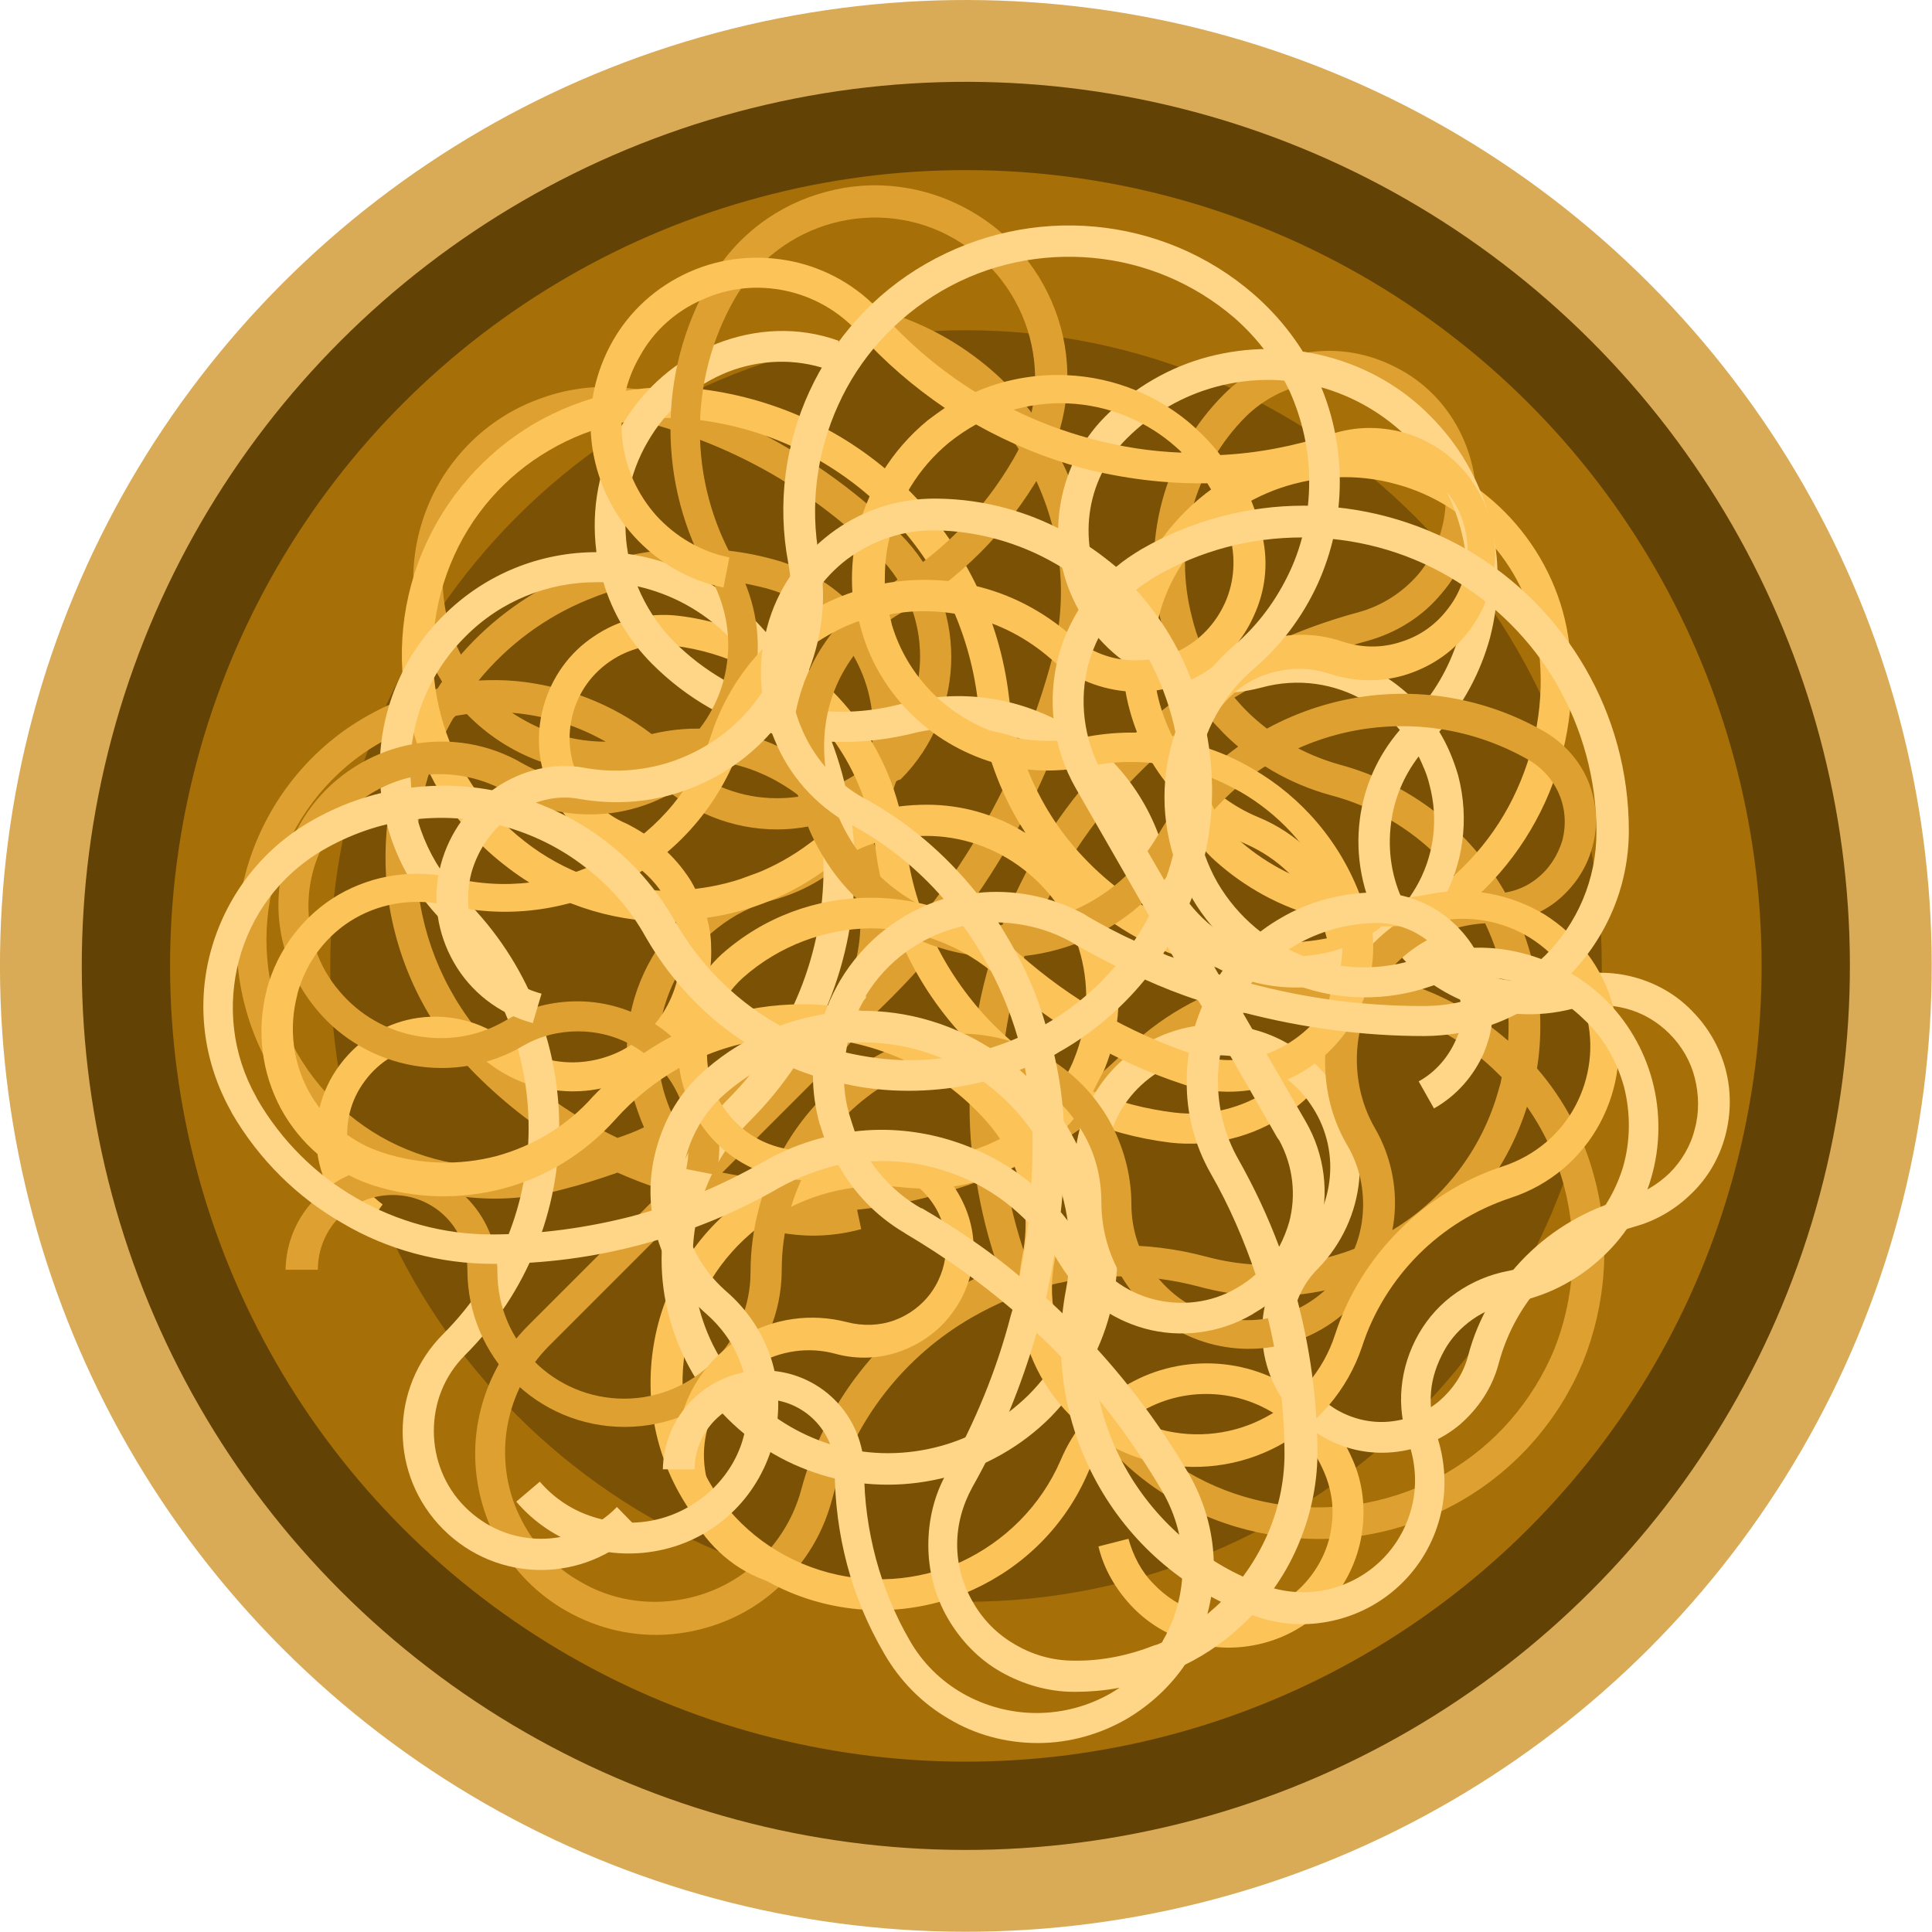 <?xml version="1.0" encoding="utf-8"?>
<!-- Generator: Adobe Illustrator 25.0.0, SVG Export Plug-In . SVG Version: 6.00 Build 0)  -->
<svg version="1.1" id="publicdomainvectors.org" xmlns="http://www.w3.org/2000/svg" xmlns:xlink="http://www.w3.org/1999/xlink"
	 x="0px" y="0px" viewBox="0 0 328.2 328.2" style="enable-background:new 0 0 328.2 328.2;" xml:space="preserve">
<style type="text/css">
	.st0{fill-rule:evenodd;clip-rule:evenodd;fill:#D9AB57;}
	.st1{fill-rule:evenodd;clip-rule:evenodd;fill:#634206;}
	.st2{fill-rule:evenodd;clip-rule:evenodd;fill:#A66F08;}
	.st3{fill-rule:evenodd;clip-rule:evenodd;fill:#7A5105;}
	.st4{fill-rule:evenodd;clip-rule:evenodd;fill:#DEA131;}
	.st5{fill-rule:evenodd;clip-rule:evenodd;fill:#FCC358;}
	.st6{fill-rule:evenodd;clip-rule:evenodd;fill:#FFD587;}
</style>
<ellipse transform="matrix(0.707 -0.707 0.707 0.707 -67.964 164.08)" class="st0" cx="164.1" cy="164.1" rx="164.1" ry="164.1"/>
<ellipse transform="matrix(0.707 -0.707 0.707 0.707 -67.964 164.08)" class="st1" cx="164.1" cy="164.1" rx="150.2" ry="150.2"/>
<ellipse transform="matrix(0.707 -0.707 0.707 0.707 -67.964 164.08)" class="st2" cx="164.1" cy="164.1" rx="135.2" ry="135.2"/>
<path class="st3" d="M164.1,272.1c59.5,0,108-48.5,108-108c0-59.5-48.5-108-108-108c-59.5,0-108,48.5-108,108
	C56.1,223.6,104.6,272.1,164.1,272.1z"/>
<path class="st4" d="M146.3,208.8c-8.4,2.3-16.9,0.9-23.9-3.2c-0.9-0.5-1.7-1-2.5-1.6c-0.5-0.1-1-0.2-1.6-0.4l-25,25
	c-3.8,3.8-6.2,8.6-7.1,13.6c-0.9,5-0.3,10.4,2,15.2c2.3,4.9,5.9,8.8,10.4,11.3c4.4,2.6,9.6,3.8,15,3.3c5.4-0.5,10.3-2.6,14.2-5.9
	c3.9-3.3,6.9-7.8,8.3-13c4-15,13.8-27,26.3-34.2c2.3-1.3,4.7-2.5,7.2-3.5c-1.7-4.8-2.9-9.7-3.7-14.6c-6.6,2.4-13.4,4-20.3,4.7
	L146.3,208.8L146.3,208.8z M112.2,196.4l-0.2-0.3l-0.3,0.1L112.2,196.4L112.2,196.4z M109.4,191.5c-0.7-1.6-1.3-3.3-1.8-5
	c-2.3-8.4-0.9-16.9,3.2-23.9l0,0c4-7,10.7-12.4,19.2-14.7c4.4-1.2,8.3-3.5,11.3-6.7c-0.4-0.5-0.7-1-1.1-1.5
	c-2.7,0.8-5.5,1.2-8.2,1.2c-7.5,0-15.1-2.9-20.8-8.6c-0.6-0.6-1.2-1.2-1.8-1.7c-6.1,1.2-12.2,0.7-17.8-1.3c-4.6-1.7-8.8-4.4-12.3-8
	c-0.6,0.1-1.3,0.2-1.9,0.3L77,122v0c-5.3,9.2-7.2,19.7-5.9,29.7c1.3,10,5.9,19.6,13.4,27.1c6.1,6.1,13,11,20.4,14.5
	C106.4,192.8,108,192.2,109.4,191.5L109.4,191.5z M112.7,185.2c-1.9-7-0.7-14.1,2.6-20v0c3.4-5.8,9-10.4,16-12.3
	c4.8-1.3,9.1-3.7,12.6-7c2,4.7,2.7,9.7,2,14.6c-0.5,3.5-1.6,7-3.4,10.1c-8.4,7.5-18,13.8-28.3,18.7
	C113.6,188,113.1,186.6,112.7,185.2L112.7,185.2z M116.9,193.9c2.7-1.3,5.3-2.7,7.9-4.1l-6.2,6.2C118,195.3,117.4,194.6,116.9,193.9
	L116.9,193.9z M147.6,129.9c-1.8,1.5-3.8,2.7-5.8,3.6c-3.1-3.1-6.7-5.5-10.7-7.2c-6.3-2.6-13.4-3.3-20.4-1.6c-6.8-5.2-14.8-8.2-23-9
	c-2.1-0.2-4.2-0.2-6.4-0.1l0,0c5-6.1,11.4-10.8,18.5-13.7c9.3-3.9,19.9-4.7,30.2-2c5.4,1.4,10,4.6,13.2,8.8
	c3.2,4.2,5.1,9.5,5.1,15.1C148.3,126,148,128,147.6,129.9L147.6,129.9z M152.2,132.8c-1,3.2-2.5,6.2-4.5,8.9
	c3.2,6.1,4.3,12.9,3.4,19.5c-0.1,0.4-0.1,0.8-0.2,1.2c13-14.1,22.7-31.3,27.8-50.4c3.2-11.8,1.2-23.8-4.4-33.7v0
	c-5.7-9.8-15.1-17.5-26.9-20.7l1.4-5.1c13.2,3.5,23.8,12.1,30.1,23.1l0,0c6.3,11,8.5,24.4,5,37.6c-5.8,21.6-17.1,40.9-32.4,56.2
	c-1.5,1.5-3.1,3.1-4.8,4.5c-1.3,2.2-3,4.3-4.9,6.2l-19.1,19.1c5,1,10,1.5,15,1.5c9.3,0,18.6-1.7,27.4-5.1c-0.3-2.7-0.4-5.5-0.4-8.2
	c0-21.6,8.2-43.2,24.7-59.6c3.9-3.9,8.2-7.5,12.8-10.6c-2.1-3.4-3.7-7-4.8-11c-1.9-7-1.8-14.2,0-21c1.8-6.8,5.4-13.1,10.5-18.2
	c3.7-3.7,8.4-6.1,13.4-7c5-0.9,10.2-0.3,15,2c4.8,2.2,8.6,5.8,11.1,10.2c2.5,4.4,3.7,9.5,3.3,14.7c-0.5,5.3-2.5,10.1-5.8,13.9
	c-3.2,3.9-7.6,6.7-12.7,8.1c-7.4,2-14.5,4.9-21,8.7l0,0c-0.5,0.3-1,0.6-1.5,0.9c0.6,0.7,1.3,1.5,2,2.2c4.3,4.3,9.8,7.5,15.9,9.2
	c12.2,3.3,22,11.2,27.9,21.4l0,0c5.1,8.9,7.3,19.5,5.6,30.2c4.6,5.3,8,11.7,9.8,18.7c2.8,10.6,1.9,21.5-2,31.2
	c-4,9.6-11.1,18-20.6,23.5c-9.5,5.5-20.3,7.5-30.7,6.1c-10.4-1.4-20.3-6-28-13.8c-7.9-7.9-13.9-17-18-26.6c-2.2,0.9-4.4,2-6.5,3.2
	c-11.3,6.5-20.2,17.4-23.8,31.1c-1.7,6.3-5.2,11.6-10,15.6c-4.7,4-10.7,6.5-17.1,7.1c-6.4,0.6-12.7-0.9-18.1-4
	c-5.4-3.1-9.8-7.8-12.5-13.6c-2.7-5.9-3.5-12.3-2.4-18.4c1.1-6.1,4-11.9,8.5-16.4l23-23c-2.7-0.9-5.3-1.9-7.8-3
	c-3.1,1.1-6.3,2.1-9.5,2.9c-10.3,2.8-20.8,1.6-29.9-2.6c-9.1-4.2-16.7-11.6-21.2-21.2c-4.5-9.6-5.2-20.2-2.6-29.9
	c2.6-9.7,8.5-18.5,17.2-24.6c4.8-3.3,10-5.6,15.4-6.8c0.3-0.4,0.5-0.8,0.8-1.2c-3.3-5.3-4.9-11.3-4.9-17.3c0-6.6,2-13.2,5.9-18.8
	c4-5.7,9.5-9.8,15.7-12c6.2-2.3,13.1-2.6,19.7-0.9c7.8,2.1,15.4,5.2,22.3,9.3c7,4,13.4,9,19.2,14.7c5.7,5.7,8.6,13.3,8.6,20.8
	c0,7.5-2.9,15.1-8.6,20.8C152.6,132.5,152.4,132.6,152.2,132.8L152.2,132.8z M147.3,105.7c-3.9-5.1-9.5-9-16-10.7
	c-11.4-3.1-23.2-2.1-33.5,2.2c-7.4,3.1-14.1,7.8-19.5,14c-2.1-4-3.1-8.4-3.1-12.8c0-5.5,1.7-11.1,5-15.8c3.3-4.7,8-8.2,13.2-10.1
	c5.2-1.9,11-2.2,16.6-0.7c7.4,2,14.5,4.9,21.1,8.7c6.6,3.8,12.7,8.5,18.1,13.9c4.7,4.7,7.1,10.9,7.1,17.1c0,3.8-0.9,7.5-2.6,11
	C153.2,116.3,151,110.5,147.3,105.7L147.3,105.7z M65.9,152.3c1.5,11.1,6.5,21.8,14.9,30.2c5.3,5.3,11.1,9.7,17.3,13.2
	c-1.4,0.4-2.8,0.8-4.2,1.2c-9,2.4-18.3,1.4-26.3-2.3c-8-3.7-14.7-10.2-18.7-18.7c-4-8.5-4.6-17.8-2.3-26.3
	c2.3-8.5,7.5-16.3,15.1-21.6c2.7-1.9,5.7-3.4,8.7-4.6C66.1,132.6,64.7,142.6,65.9,152.3L65.9,152.3z M170.1,193.5
	c7.5-3.6,14.5-8.5,20.8-14.7c6-6,13.4-10.2,21.4-12.3c8-2.1,16.5-2.2,24.7,0c7.2,1.9,13.7,5.5,19.2,10.3c0.5-8.1-1.5-16-5.4-22.8v0
	c-5.2-9-13.8-16-24.7-18.9c-7-1.9-13.3-5.6-18.2-10.5c-0.9-1-1.9-1.9-2.7-3c-4.3,3-8.4,6.3-12.1,10.1
	c-15.4,15.4-23.2,35.7-23.2,55.9C169.9,189.5,170,191.5,170.1,193.5L170.1,193.5z M194.6,182.5c-7.1,7.1-15.2,12.6-23.9,16.5
	c0.7,5.1,2,10.1,3.7,14.9c9.6-2.9,20.2-3.2,30.6-0.4c10.8,2.9,21.8,1.1,30.8-4.1c9-5.2,16-13.8,18.9-24.7c0.2-0.6,0.3-1.1,0.4-1.7
	c-0.2-0.2-0.4-0.4-0.6-0.6c-5.2-5.2-11.7-9-19-11c-7.3-2-14.9-1.9-22,0C206.6,173.4,200,177.1,194.6,182.5L194.6,182.5z
	 M265.7,201.5c-1.3-4.9-3.5-9.5-6.3-13.5c-3.6,11.4-11.2,20.4-20.8,26c-10.2,5.9-22.6,7.9-34.8,4.6c-9.3-2.5-18.7-2.3-27.3,0.2
	c3.9,8.9,9.4,17.3,16.7,24.6c6.9,7,15.8,11.1,25,12.3c9.2,1.2,18.9-0.5,27.4-5.4c8.5-4.9,14.8-12.4,18.4-21
	C267.4,220.8,268.2,211,265.7,201.5L265.7,201.5z M206.5,114.4c0.7-0.4,1.3-0.8,2-1.2h0c7-4,14.5-7.1,22.3-9.2
	c4-1.1,7.5-3.4,10.1-6.4c2.6-3.1,4.2-6.9,4.6-11c0.4-4.2-0.6-8.2-2.6-11.7c-2-3.4-5-6.3-8.8-8.1c-3.8-1.8-7.9-2.3-11.8-1.6
	c-3.9,0.7-7.6,2.6-10.6,5.5c-4.5,4.5-7.6,10-9.2,15.9c-1.6,5.9-1.6,12.2,0,18.3C203.3,108.3,204.7,111.5,206.5,114.4L206.5,114.4z
	 M135.9,135.3c-1.3,0.2-2.6,0.3-3.9,0.3c-5.9,0-11.7-2.1-16.3-6.3c4.6-0.5,9.2,0.2,13.4,2C131.5,132.3,133.8,133.7,135.9,135.3
	L135.9,135.3z M93.3,124.3c-2.2-0.8-4.3-1.9-6.3-3.2l0.2,0c5.5,0.5,10.8,2.1,15.7,4.9C99.6,126,96.3,125.4,93.3,124.3z"/>
<path class="st5" d="M61.8,209.1c-4.5-3.4-7.2-8.2-7.9-13.3c-0.7-5.1,0.5-10.5,3.9-15c3.4-4.5,8.2-7.2,13.3-7.9
	c5.1-0.7,10.5,0.5,15,3.9c2.8,2.1,6.2,3.3,9.6,3.6c3.4,0.3,6.9-0.4,10-2c3.2-1.7,5.7-4.1,7.4-7.1c1.7-3,2.6-6.4,2.5-10
	c-0.1-1.6-0.3-3.2-0.8-4.7c-0.5,0-1,0-1.5,0c-9.7-0.1-19.4-3.2-27.4-9.5c-8.1-6.2-13.6-14.8-16.1-24.2c-2.5-9.4-2-19.5,1.9-29
	c3.9-9.4,10.7-17,19-21.9c8.4-4.9,18.3-7.1,28.4-5.9c13.7,1.7,26,7.9,35.2,17.1c9.2,9.2,15.5,21.5,17.1,35.2
	c0.8,6.6,2.9,12.8,6.1,18.4c3.2,5.6,7.6,10.5,12.9,14.5c7.1,5.4,15.6,8.3,24.1,8.8c3.6,0.2,7.3,0,10.9-0.7c-0.4-1.6-1-3.1-1.7-4.5
	c-2.4-5-6.6-9.1-12-11.5c-4.9-2.1-9.1-5.2-12.5-9.1c-3.4-3.9-5.9-8.5-7.3-13.7c-1.4-5.1-1.5-10.4-0.5-15.4c1-5.1,3.1-9.9,6.3-14.1
	c4.7-6.3,11.1-10.8,18.2-13.3c7.1-2.5,14.9-2.8,22.5-0.8c7.6,2,14.2,6.3,19.1,12c4.9,5.7,8.2,12.8,9.1,20.6
	c1.2,9.9-0.6,19.7-4.9,28.3c-4.3,8.6-11,15.9-19.7,20.9h0c-3.4,2-7.1,3.5-10.8,4.6c0.2,3.1-0.1,6.3-0.9,9.4
	c-1.9,7-6.2,12.7-11.8,16.5c-5.6,3.8-12.6,5.6-19.7,4.8c-5.7-0.7-11.1-2.2-16.1-4.4c-2.5,3.1-5.5,5.7-8.9,7.7
	c-6,3.5-13.1,5.1-20.4,4.3c-8.6-1-16.8,1.3-23.4,5.9c-6.6,4.7-11.5,11.7-13.3,20.1c-1.8,8.4-0.3,16.9,3.7,23.9
	c4,7,10.6,12.5,18.8,15.1c8.2,2.6,16.8,1.9,24.1-1.4c7.3-3.4,13.5-9.4,16.9-17.3c2.1-5,5.6-9.1,9.9-11.9c4.3-2.9,9.5-4.5,14.9-4.5
	c5.4,0,10.5,1.6,14.9,4.5c4.3,2.9,7.8,7,9.9,11.9c1.8,4.1,2.2,8.5,1.5,12.8c-0.7,4.2-2.6,8.3-5.6,11.6c-3,3.3-6.8,5.6-11,6.7
	c-4.1,1.1-8.6,1.1-12.9-0.3c-3.8-1.2-7.1-3.3-9.7-6.1v0c-2.6-2.8-4.6-6.2-5.5-10l5.1-1.3c0.8,2.9,2.2,5.6,4.3,7.7l0,0
	c2,2.1,4.6,3.8,7.4,4.7c3.3,1,6.7,1.1,9.9,0.2c3.2-0.9,6.2-2.6,8.5-5.2c2.3-2.6,3.8-5.7,4.3-8.9c0.6-3.3,0.2-6.7-1.2-9.9
	c-1.7-4-4.5-7.3-8-9.6c-3.5-2.3-7.6-3.6-12-3.6c-4.4,0-8.5,1.3-12,3.6c-3.5,2.3-6.3,5.6-8,9.6c-3.9,9.2-11,16.1-19.5,20
	c-8.5,3.9-18.4,4.7-27.9,1.7c-9.5-3-17.1-9.4-21.8-17.5c-4.7-8.1-6.4-17.8-4.3-27.6c2.1-9.8,7.8-17.9,15.4-23.3
	c7.6-5.4,17.2-8.1,27.1-6.9c6.1,0.7,12.1-0.6,17.2-3.6c2.5-1.5,4.8-3.4,6.8-5.6c-4.7-2.6-9-5.9-12.8-9.6
	c-8.9-8.9-14.8-20.6-16.4-33.7l-0.1-0.7c-2.8,0.9-5.4,2.3-7.8,4.1c-6.2,4.7-13.4,7.6-20.7,8.6c0.4,1.6,0.7,3.2,0.7,4.9
	c0.2,4.6-1,9-3.1,12.8c-2.2,3.8-5.4,7-9.5,9.1c-4,2.1-8.5,3-12.9,2.6c-4.4-0.3-8.6-1.9-12.3-4.7c-3.3-2.5-7.3-3.4-11.1-2.9
	c-3.8,0.5-7.4,2.5-9.9,5.9c-2.5,3.3-3.4,7.3-2.9,11.1c0.5,3.8,2.5,7.4,5.9,9.9L61.8,209.1L61.8,209.1z M116.6,148.5
	c0.6,0.8,1.1,1.7,1.5,2.5c6.9-0.8,13.7-3.4,19.5-7.8c3-2.3,6.4-4,9.9-5.1c-1.8-6.6-5.3-12.5-10-17.2c-6-6-14-10.1-23-11.2
	c-3.9-0.5-7.7,0.5-10.8,2.6c-3.1,2.1-5.4,5.2-6.4,9c-1,3.8-0.6,7.7,1.1,11c1.6,3.3,4.4,6.1,8,7.6C110.6,142,114.1,144.9,116.6,148.5
	L116.6,148.5z M112.2,151.3c-1.9-2.7-4.6-4.9-7.8-6.3c-4.8-2.1-8.5-5.7-10.7-10.2c-2.2-4.4-2.8-9.6-1.4-14.7c1.4-5.1,4.5-9.3,8.6-12
	c4.1-2.8,9.1-4.1,14.3-3.5c10.1,1.2,19.2,5.8,26.1,12.7c5.4,5.4,9.4,12.1,11.4,19.7c1.6-0.2,3.2-0.3,4.8-0.3
	c5.8,0,11.6,1.6,16.7,4.8c-0.4-0.7-0.9-1.4-1.3-2.1c-3.6-6.2-5.9-13.1-6.8-20.4c-1.5-12.5-7.2-23.7-15.6-32.1
	c-8.4-8.4-19.6-14.1-32.1-15.6c-9-1.1-17.8,0.9-25.1,5.2c-7.4,4.3-13.4,11-16.8,19.4c-3.4,8.4-3.8,17.3-1.6,25.6
	c2.2,8.3,7.1,15.9,14.2,21.4C95.8,148.2,104,151,112.2,151.3L112.2,151.3z M153.7,142.2c0.1,0.4,0.1,0.8,0.2,1.2
	c1.4,11.9,6.9,22.6,14.9,30.7c3.6,3.6,7.7,6.6,12.1,9c0.6-1.1,1.2-2.2,1.6-3.3c2.3-5.7,2.6-11.8,1.1-17.5
	c-1.5-5.7-4.8-10.8-9.7-14.6c-4.9-3.8-10.7-5.7-16.6-5.7C156.2,142,154.9,142.1,153.7,142.2L153.7,142.2z M185.7,185.4
	c4.3,1.8,8.9,3,13.8,3.6c5.9,0.7,11.6-0.8,16.2-3.9c4.6-3.1,8.1-7.8,9.7-13.5c0.6-2.3,0.9-4.6,0.8-6.9c-4,0.7-8,1-12,0.7
	c-9.6-0.6-18.9-3.9-26.9-9.9l-0.6-0.5c0.9,1.9,1.7,3.9,2.2,5.9c1.8,6.7,1.5,14-1.3,20.8C186.9,183,186.3,184.2,185.7,185.4
	L185.7,185.4z M228.4,152.7c0.9,1.8,1.5,3.6,2,5.5c3.1-1,6.1-2.3,9-3.9l0,0c7.7-4.5,13.8-11,17.6-18.7c3.8-7.7,5.5-16.4,4.4-25.3
	c-0.8-6.7-3.6-12.9-7.9-17.8c-4.3-4.9-10-8.6-16.5-10.3c-6.6-1.8-13.3-1.4-19.5,0.7c-6.1,2.1-11.7,6-15.7,11.5
	c-2.7,3.6-4.5,7.7-5.3,12c-0.8,4.3-0.7,8.8,0.5,13.1c1.2,4.3,3.3,8.3,6.1,11.6c2.9,3.3,6.5,6,10.6,7.7
	C220.3,141.5,225.4,146.6,228.4,152.7z"/>
<path class="st6" d="M108.5,259.8c-4.6,4.6-10.6,6.9-16.6,6.9c-6,0-12-2.3-16.6-6.9c-4.6-4.6-6.9-10.6-6.9-16.6c0-6,2.3-12,6.9-16.6
	c9.7-9.7,14.5-22.3,14.5-35c0-12.7-4.8-25.3-14.5-35c-7.2-7.2-10.8-16.6-10.8-26s3.6-18.9,10.8-26c7.2-7.2,16.6-10.8,26-10.8h0
	l0-0.2c-0.9-7.1,0.4-14.5,4.2-21.1c3.8-6.6,9.6-11.5,16.2-14.1c6.6-2.6,13.9-3,20.8-0.5l-1.8,4.9c-5.7-2-11.7-1.7-17.1,0.4
	c-5.5,2.2-10.4,6.3-13.6,11.9c-3.2,5.5-4.3,11.8-3.5,17.8c0.1,0.4,0.1,0.8,0.2,1.2c7.6,1.1,14.9,4.6,20.7,10.4
	c4.9,4.9,8.8,10.4,11.6,16.2c4.8,0.5,9.6,0.1,14.4-1.2c9.7-2.6,19.5-1,27.6,3.6c8.1,4.7,14.3,12.4,16.9,22.1
	c1.7,6.2,5.7,11.1,10.8,14.1c5.1,3,11.4,4,17.6,2.3c3.1-0.8,5.9-2.3,8.3-4.1c-3.2-5.7-4.4-12.1-3.6-18.3c0.7-5.5,3-10.8,6.8-15.2
	c-1.7-2-3.7-3.6-5.9-4.9l0,0c-5.1-3-11.4-4-17.6-2.3c-6,1.6-12.2,1.1-17.6-1.2c-5.5-2.3-10.2-6.3-13.3-11.7
	c-3.1-5.4-4.2-11.5-3.4-17.3c0.8-5.9,3.4-11.5,7.8-15.9c4.9-4.9,11-8.4,17.5-10.1c6.5-1.7,13.5-1.8,20.2,0
	c6.8,1.8,12.8,5.3,17.5,10.1c4.8,4.8,8.3,10.8,10.1,17.5c1.8,6.7,1.7,13.7,0,20.2c-1.6,5.8-4.5,11.3-8.6,15.9
	c1.4,2.3,2.4,4.7,3.2,7.4c2,7.6,0.8,15.3-2.8,21.6c-1,1.7-2.2,3.3-3.5,4.8c2.5,3.1,5.8,5.5,9.4,6.9c4.8,2,10.1,2.4,15.4,1
	c3.8-1,7.7-1,11.4,0c3.7,1,7.1,2.9,9.8,5.7c2.8,2.8,4.7,6.2,5.7,9.8c1,3.7,1,7.6,0,11.4c-1,3.8-3,7.2-5.7,9.8
	c-2.7,2.7-6.1,4.7-9.8,5.7C272,210,267,213,263,217c-4,4-6.9,9-8.4,14.6c-1.1,4.2-3.5,7.7-6.6,10.4c-3.1,2.6-7.1,4.3-11.4,4.7
	c-4.3,0.4-8.5-0.6-12-2.7l0,0c-3.6-2.1-6.5-5.2-8.3-9.1c-1.8-3.9-2.3-8.2-1.6-12.2c0.7-4.1,2.6-7.9,5.7-10.9
	c3.3-3.3,5.1-7.5,5.5-11.8c0.4-4.3-0.7-8.8-3.4-12.6c-2.6-3.8-6.5-6.3-10.7-7.5c-4.2-1.1-8.8-0.8-13,1.1c-4.2,2-7.4,5.3-9.2,9.2
	c-1.8,3.9-2.3,8.5-1.1,13c1.8,6.7,1.7,13.7,0,20.1c-1.7,6.5-5.2,12.5-10.1,17.5c-4.9,4.9-11,8.3-17.5,10.1c-6.5,1.7-13.4,1.8-20.1,0
	c-6.6-1.8-12.5-5.2-17.2-9.9c-4.7-4.7-8.1-10.6-9.9-17.2c-1.8-6.6-1.7-13.4,0-19.8c1.7-6.4,5.1-12.3,9.9-17.2
	c10.9-10.9,16.3-25.1,16.3-39.3c0-7.5-1.5-15-4.5-22c-1.4-0.2-2.8-0.5-4.2-0.9c-7.6-2-14.6-6-20.4-11.8c-4-4-6.8-8.8-8.3-13.9
	c-0.4,0-0.8,0-1.2,0c-8.1,0-16.2,3.1-22.3,9.3c-6.2,6.2-9.3,14.3-9.3,22.3c0,8.1,3.1,16.2,9.3,22.3c10.7,10.7,16,24.7,16,38.7
	c0,14-5.3,28-16,38.7c-3.6,3.6-5.3,8.2-5.3,12.9c0,4.7,1.8,9.4,5.3,12.9c3.6,3.6,8.2,5.4,12.9,5.4c4.7,0,9.4-1.8,12.9-5.4
	L108.5,259.8L108.5,259.8z M123.7,108.1c-4.4-4.4-9.7-7.2-15.4-8.5c1.4,3.4,3.5,6.7,6.2,9.4c5,5,11.2,8.6,17.9,10.4
	C130.1,115.4,127.1,111.6,123.7,108.1L123.7,108.1z M141.3,126c2.6,6.9,3.9,14.1,3.9,21.4c0,15.6-5.9,31.1-17.8,43
	c-4.2,4.2-7.1,9.3-8.6,14.8c-1.5,5.5-1.5,11.4,0,17.1c1.5,5.7,4.5,10.8,8.6,14.8c4,4,9.1,7,14.8,8.6c5.8,1.6,11.8,1.5,17.4,0
	c5.6-1.5,10.8-4.5,15.1-8.7c4.3-4.3,7.2-9.5,8.7-15.1c1.5-5.6,1.6-11.6,0-17.4c-1.5-5.7-0.9-11.5,1.4-16.5c2.3-5,6.4-9.3,11.7-11.7
	c5.3-2.5,11.2-2.9,16.5-1.4c5.3,1.4,10.2,4.7,13.6,9.5c3.4,4.8,4.8,10.5,4.3,16c-0.5,5.5-2.9,10.9-7,15.1c-2.3,2.3-3.7,5.1-4.2,8.1
	c-0.5,3-0.2,6.2,1.2,9.1c1.4,2.9,3.5,5.2,6.2,6.8h0c2.6,1.5,5.7,2.3,8.9,2c3.2-0.3,6.1-1.5,8.5-3.5c2.3-2,4.1-4.6,4.9-7.7
	c1.7-6.5,5.2-12.3,9.8-16.9c4.6-4.6,10.4-8,16.9-9.8c2.9-0.8,5.4-2.3,7.5-4.3c2-2,3.6-4.6,4.3-7.5c0.8-2.9,0.7-5.9,0-8.7
	c-0.7-2.8-2.2-5.4-4.3-7.5c-2.1-2.1-4.7-3.6-7.5-4.3c-2.8-0.7-5.8-0.8-8.7,0c-6.4,1.7-12.9,1.2-18.7-1.2c-4.3-1.8-8.2-4.6-11.2-8.2
	c-2.9,2.2-6.2,3.9-9.9,4.9c-7.6,2-15.3,0.8-21.6-2.8c-6.3-3.6-11.2-9.7-13.3-17.3c-2.2-8.3-7.6-14.9-14.5-18.9
	c-6.9-4-15.3-5.3-23.6-3.1C150.3,125.7,145.8,126.2,141.3,126L141.3,126z M236.3,139.9c-0.6,4.6,0.1,9.4,2.3,13.7
	c0.7-0.9,1.3-1.8,1.9-2.8c3-5.1,4-11.4,2.3-17.6c-0.4-1.7-1.1-3.2-1.8-4.7C238.4,131.9,236.8,135.8,236.3,139.9L236.3,139.9z
	 M241.4,120.1c3.2-3.8,5.4-8.2,6.7-12.9c1.5-5.7,1.6-11.7,0-17.5c-1.6-5.8-4.6-11-8.8-15.2c-4.1-4.1-9.3-7.2-15.2-8.8
	c-5.8-1.6-11.9-1.5-17.5,0c-5.6,1.5-10.9,4.5-15.2,8.8c-3.6,3.6-5.7,8.1-6.3,12.8c-0.6,4.7,0.3,9.7,2.8,14.1
	c2.5,4.4,6.3,7.6,10.8,9.4c4.4,1.8,9.4,2.2,14.3,0.9c7.6-2,15.3-0.8,21.6,2.8h0C237.1,116,239.4,117.9,241.4,120.1z"/>
<path class="st4" d="M48.5,216.1c0-5,2-9.5,5.3-12.7c3.3-3.3,7.8-5.3,12.7-5.3c5,0,9.5,2,12.7,5.3c3.3,3.3,5.3,7.8,5.3,12.7
	c0,5.9,2.4,11.3,6.3,15.2c3.9,3.9,9.3,6.3,15.2,6.3v0c5.9,0,11.3-2.4,15.2-6.3c3.9-3.9,6.3-9.3,6.3-15.2c0-7.5,2-14.8,5.7-21.1
	c3.6-6.3,8.9-11.7,15.5-15.5c4.5-2.6,9.5-3.9,14.5-3.9c5,0,10,1.3,14.5,3.9c4.5,2.6,8.1,6.3,10.6,10.6v0c2.5,4.4,3.9,9.4,3.9,14.5
	c0,4.2,1.3,8.1,3.6,11.3c2.3,3.2,5.5,5.8,9.4,7.2c3.9,1.4,8,1.5,11.8,0.5c3.8-1,7.3-3.2,10-6.4c2.7-3.2,4.2-7,4.5-11
	c0.3-4-0.5-8-2.6-11.6c-2.6-4.4-3.8-9.3-3.8-14.3c0-4.9,1.3-9.8,3.8-14.3l0,0c2.6-4.4,6.2-8,10.4-10.4c4.3-2.5,9.2-3.8,14.3-3.8
	c2.8,0,5.4-0.9,7.4-2.5c2.1-1.6,3.6-3.9,4.4-6.5c0.7-2.7,0.5-5.4-0.5-7.8c-1-2.4-2.8-4.5-5.2-5.9l0,0c-10.3-5.9-22-7.1-32.6-4.3
	c-10.6,2.8-20.1,9.7-26.1,20c-4,7-10.2,12.2-17.2,15.1c-7.1,2.9-15.1,3.6-22.8,1.5c-7.8-2.1-14.4-6.7-19-12.7
	c-4.6-6.1-7.4-13.6-7.4-21.7c0-5.6,1.5-11,4.2-15.7l0,0c2.7-4.7,6.6-8.7,11.5-11.5c4.5-2.6,8.7-5.8,12.4-9.5
	c3.7-3.7,6.9-7.9,9.5-12.4c3.8-6.5,4.5-14,2.7-20.7c-1.8-6.7-6.2-12.8-12.7-16.6c-6.5-3.8-14-4.5-20.7-2.7
	c-6.7,1.8-12.8,6.2-16.6,12.7c-4,6.9-6,14.7-6,22.5c0,7.8,2,15.5,6,22.5c3.2,5.6,4.4,11.9,3.6,18c-0.8,6.1-3.5,11.9-8.1,16.4
	c-4.6,4.5-10.4,7.3-16.4,8.1c-6.1,0.8-12.4-0.3-18-3.6c-4.7-2.7-10.1-3.5-15.1-2.7c-5,0.9-9.8,3.5-13.3,7.7
	c-3.5,4.2-5.2,9.3-5.2,14.4c0,5.1,1.7,10.3,5.2,14.4c3.5,4.2,8.2,6.8,13.3,7.7c5.1,0.9,10.4,0.1,15.1-2.7c3.7-2.2,7.9-3.2,12.1-3.2
	c4.2,0,8.3,1.1,12.1,3.2c3.7,2.1,6.7,5.2,8.8,8.8c2.1,3.6,3.2,7.7,3.2,12h0c0,0.9,0,1.8-0.1,2.8c-0.1,1-0.2,1.9-0.4,2.7l-5.1-1
	c0.1-0.8,0.3-1.5,0.3-2.3c0.1-0.7,0.1-1.5,0.1-2.3h0c0-3.4-0.9-6.6-2.5-9.4c-1.6-2.8-4-5.2-6.9-6.9c-2.9-1.7-6.2-2.5-9.4-2.5
	c-3.3,0-6.5,0.8-9.4,2.5c-5.8,3.4-12.4,4.4-18.6,3.3c-6.2-1.1-12.1-4.3-16.4-9.5c-4.3-5.1-6.5-11.5-6.5-17.8
	c0-6.3,2.2-12.6,6.5-17.8c4.3-5.1,10.2-8.4,16.4-9.5c6.2-1.1,12.8-0.1,18.6,3.3c4.6,2.6,9.7,3.6,14.7,2.9c4.9-0.6,9.7-2.9,13.4-6.6
	c3.7-3.7,6-8.5,6.6-13.4c0.7-4.9-0.3-10.1-2.9-14.7c-4.5-7.8-6.7-16.4-6.7-25.1c0-8.7,2.2-17.3,6.7-25.1c4.5-7.8,11.7-13,19.7-15.1
	c8-2.2,16.9-1.2,24.7,3.3c7.8,4.5,13,11.7,15.2,19.7c2.2,8,1.2,16.9-3.3,24.7c-2.9,5-6.3,9.5-10.3,13.5c-4,4-8.5,7.5-13.5,10.3
	c-4,2.3-7.3,5.7-9.6,9.6v0c-2.3,3.9-3.5,8.4-3.5,13.1c0,6.9,2.3,13.3,6.3,18.5c4,5.2,9.6,9.1,16.2,10.8c6.6,1.8,13.5,1.2,19.5-1.3
	c6-2.5,11.2-6.9,14.7-12.9c6.6-11.5,17.3-19.2,29.2-22.4c11.9-3.2,25-1.8,36.5,4.8h0c3.4,2,6,5,7.4,8.4c1.4,3.5,1.8,7.4,0.7,11.2
	c-1,3.8-3.3,7-6.2,9.3c-3,2.3-6.7,3.6-10.6,3.6c-4.2,0-8.2,1.1-11.6,3.1c-3.5,2-6.5,4.9-8.5,8.5v0c-2.1,3.6-3.1,7.6-3.1,11.6
	c0,4,1,8.1,3.1,11.7c2.6,4.5,3.7,9.7,3.3,14.6c-0.4,5-2.4,9.8-5.7,13.9c-3.4,4-7.8,6.8-12.7,8.1c-4.8,1.3-10.1,1.1-15-0.7
	c-4.9-1.8-9-5-11.9-9.1c-2.9-4.1-4.5-9.1-4.5-14.3c0-4.3-1.1-8.4-3.2-11.9l0,0c-2.1-3.6-5-6.6-8.7-8.7c-3.7-2.1-7.8-3.2-11.9-3.2
	c-4.1,0-8.2,1.1-11.9,3.2c-5.7,3.3-10.4,8-13.6,13.6c-3.2,5.5-5,11.9-5,18.5c0,7.4-3,14.1-7.8,18.9c-4.8,4.8-11.5,7.8-18.9,7.8v0
	c-7.4,0-14.1-3-18.9-7.8c-4.8-4.8-7.8-11.5-7.8-18.9c0-3.5-1.4-6.7-3.7-9c-2.3-2.3-5.5-3.7-9-3.7c-3.5,0-6.7,1.4-9,3.7
	c-2.3,2.3-3.7,5.5-3.7,9H48.5z"/>
<path class="st5" d="M132,269.1c-6.1-1.6-11-5.6-14-10.7c-2.9-5.1-3.9-11.3-2.3-17.5c1.6-6.1,5.6-11,10.7-14
	c5.1-2.9,11.3-3.9,17.5-2.3c2.7,0.7,5.5,0.6,8-0.3c2.5-0.9,4.8-2.6,6.4-4.9c1.6-2.3,2.4-5,2.4-7.6c0-2.7-0.8-5.4-2.4-7.6
	c-1.6-2.3-3.9-4-6.4-4.8c-2.5-0.8-5.2-0.9-7.8,0c-4.9,1.6-10.1,1.4-14.7-0.3c-4.6-1.7-8.6-5-11.2-9.5v0c-1.5-2.6-2.4-5.4-2.8-8.2
	c-4,2.3-7.7,5.2-10.9,8.8c-5.2,5.8-11.8,9.8-19,11.7c-7.2,1.9-14.9,1.8-22.3-0.6c-6.9-2.3-12.3-7.1-15.5-13
	c-3.2-6-4.2-13.1-2.4-20.1l0-0.1c1.9-7,6.4-12.7,12.2-16.1c5.9-3.4,13.1-4.6,20.6-2.6l0.1,0c9.2,1.9,18.4,0.2,26-4.2h0
	c7.7-4.4,13.8-11.6,16.7-20.6c2-6,5.4-11.3,9.9-15.6c4-3.7,8.7-6.6,14-8.4c-0.2-3,0-6.1,0.6-9.1c1.7-8.1,6.1-15.1,12.2-20.1
	c0.9-0.7,1.9-1.4,2.9-2.1c-5.3-3.6-10.2-7.8-14.6-12.7c-3.3-3.7-7.7-6.2-12.4-7.2c-4.7-1-9.6-0.6-14.2,1.5c-4.6,2-8.3,5.4-10.6,9.6
	v0c-2.4,4.1-3.5,9-3,14c0.5,5,2.6,9.5,5.8,13.1c3.2,3.5,7.5,6.1,12.4,7.1l-1,5.1c-6-1.2-11.3-4.4-15.2-8.7c-3.9-4.3-6.5-9.9-7.2-16
	c-0.7-6.1,0.7-12.1,3.6-17.2l0,0c2.9-5.1,7.4-9.2,13-11.7c5.6-2.5,11.7-3,17.5-1.8c5.7,1.2,11.1,4.2,15.2,8.8
	c4.7,5.3,10.1,9.8,15.9,13.4c4.3-1.9,9.1-2.9,14-2.9c8.3,0,16,2.9,22.1,7.9c2,1.7,3.9,3.6,5.5,5.7c6.3-0.3,12.5-1.5,18.7-3.5
	c4.4-1.5,9-1.4,13.2-0.1c4.2,1.4,8,4,10.7,7.8c2.7,3.8,4.1,8.2,4.1,12.6c0,4.4-1.4,8.8-4.1,12.6c-2.7,3.8-6.5,6.4-10.7,7.8
	c-4.2,1.4-8.8,1.4-13.2,0c-3.8-1.3-7.7-1.1-11.3,0.2c-3.5,1.3-6.6,3.9-8.6,7.3l0,0c-0.9,1.5-1.5,3.2-1.9,4.8c3,0.9,5.9,2.2,8.6,3.8
	l0,0c8.3,4.8,14.9,12.4,18.4,21.9c3.8,0.4,7.7,0.2,11.6-0.6c6.9-1.4,13.8,0,19.5,3.4c5.6,3.5,10,9,11.8,15.9
	c1.8,6.9,0.8,13.8-2.3,19.6c-3.1,5.8-8.4,10.5-15.2,12.7c-6,2-11.3,5.3-15.6,9.6c-4.3,4.3-7.7,9.7-9.6,15.6
	c-2.5,7.5-7.7,13.4-14.2,16.9c-6.5,3.5-14.3,4.6-22,2.6c-7.7-2.1-13.8-6.9-17.7-13.2c-3.9-6.3-5.4-14-3.8-21.8
	c0.8-4.1,0.7-8.2-0.4-12.1c-1-3.9-3-7.6-5.8-10.7c-4-4.5-8.9-8.1-14.3-10.5c-5.4-2.4-11.3-3.7-17.4-3.7c-5.5,0-10.8,1-15.7,3
	c0,2.7,0.8,5.5,2.2,8l0,0c2,3.4,5,5.9,8.5,7.2c3.5,1.3,7.4,1.5,11.1,0.2c3.7-1.2,7.6-1.1,11.1,0.1c3.5,1.2,6.7,3.6,9,6.8
	c2.2,3.2,3.4,6.9,3.4,10.6c0,3.7-1.1,7.4-3.4,10.6c-2.2,3.2-5.4,5.5-8.9,6.8c-3.5,1.3-7.4,1.5-11.1,0.5c-4.7-1.3-9.5-0.5-13.5,1.8
	c-3.9,2.3-7,6-8.3,10.8c-1.3,4.7-0.5,9.5,1.8,13.5c2.3,3.9,6.1,7,10.8,8.3L132,269.1L132,269.1z M115.6,175.3l0-0.3
	c0.8-4.8,3.2-9.4,7-12.9c7.2-6.4,16.2-9.6,25.3-9.6c9,0,18.1,3.2,25.3,9.6c4.3,3.8,9,7.2,13.9,10h0c4.9,2.8,10.2,5.2,15.6,7
	c3.5,1.1,7.1,1.3,10.5,0.5c3.4-0.8,6.6-2.6,9.2-5.1c2.6-2.6,4.3-5.8,5.1-9.2c0.7-2.8,0.7-5.8,0.1-8.7c-1.2-0.2-2.3-0.5-3.5-0.8
	c-6.5-1.7-12.6-5-17.7-9.6c-3.9-3.5-6.3-8.1-7.1-13c-0.2-1-0.3-2.1-0.3-3.1c-4.6-0.9-9.4-0.9-14.2,0.1c-5.5,1.1-11,0.9-16.2-0.7
	c-5.2-1.6-10-4.4-13.9-8.3c-3.9-3.9-6.8-8.7-8.3-13.9c-0.2-0.6-0.3-1.2-0.5-1.8c-4.2,1.5-8.1,3.9-11.3,6.9
	c-3.8,3.6-6.8,8.2-8.5,13.4c-3.4,10.2-10.3,18.4-19.1,23.4l0,0c-8.7,5-19.3,7-29.8,4.8l-0.2,0l-0.1,0c-6.1-1.6-11.9-0.7-16.6,2
	c-4.7,2.7-8.3,7.3-9.8,12.9l0,0.1c-1.5,5.7-0.7,11.5,1.9,16.3c2.6,4.8,7,8.7,12.6,10.5c6.4,2.1,13.1,2.2,19.3,0.6
	c6.2-1.7,12-5.1,16.4-10.1C105,181.8,110,178,115.6,175.3L115.6,175.3z M126.2,166.1c-2.1,1.9-3.7,4.3-4.6,6.8
	c4.7-1.5,9.7-2.3,14.7-2.3c6.8,0,13.4,1.5,19.5,4.2c6.1,2.7,11.6,6.7,16.1,11.8c3.3,3.7,5.6,8.1,6.9,12.8c1.3,4.7,1.4,9.6,0.4,14.5
	c-1.3,6.4,0,12.8,3.2,18c3.2,5.2,8.3,9.2,14.6,10.9c6.3,1.7,12.8,0.8,18.1-2.1c5.4-2.9,9.7-7.8,11.7-14c2.2-6.8,6-12.8,10.9-17.7
	c4.9-4.9,10.9-8.7,17.7-10.9c5.4-1.8,9.7-5.5,12.2-10.2c2.5-4.7,3.3-10.3,1.8-15.8c-1.5-5.5-5-10-9.5-12.8
	c-4.5-2.8-10.1-3.9-15.7-2.8c-3.7,0.8-7.5,1-11.2,0.8c0.5,3.1,0.3,6.3-0.4,9.3c-1,4.3-3.2,8.4-6.5,11.7c-3.3,3.3-7.3,5.5-11.7,6.5
	c-4.3,1-9,0.9-13.4-0.6c-5.8-1.9-11.3-4.4-16.6-7.5l0,0c-5.3-3-10.2-6.6-14.8-10.7c-6.2-5.5-14-8.3-21.8-8.3
	C140.2,157.8,132.4,160.6,126.2,166.1L126.2,166.1z M225.6,150.8c-3.2-7-8.5-12.6-14.9-16.3h0c-2-1.1-4.1-2.1-6.2-2.9
	c0,0.3,0.1,0.6,0.1,0.8c0.6,3.7,2.4,7.2,5.4,9.9C214.5,146.4,219.9,149.3,225.6,150.8L225.6,150.8L225.6,150.8z M183.9,125.3
	c5.3-1.1,10.7-1.1,15.8-0.2c0.5-2.1,1.3-4.2,2.4-6.2v0c2.6-4.5,6.6-7.8,11.2-9.6c4.6-1.8,9.8-2,14.8-0.3c3.3,1.1,6.8,1.1,10,0
	c3.2-1,6-3,8.1-5.9c2.1-2.8,3.1-6.2,3.1-9.5c0-3.4-1-6.7-3.1-9.5c-2.1-2.8-4.9-4.8-8.1-5.9c-3.2-1-6.7-1.1-10,0.1
	c-5.6,1.9-11.3,3-17,3.6c1.5,2.9,2.7,6.1,3.4,9.4c1,4.6,0.4,9.2-1.5,13.3c-1.8,4.1-4.9,7.6-9,10h0c-4.1,2.4-8.7,3.3-13.1,2.8
	c-4.5-0.5-8.8-2.3-12.3-5.4c-4.1-3.6-8.9-6.1-14.1-7.3c-4.4-1-8.9-1.2-13.4-0.3c0.1,0.6,0.3,1.1,0.4,1.7c1.3,4.4,3.7,8.4,7,11.7
	c3.3,3.3,7.4,5.7,11.7,7C174.6,126,179.3,126.2,183.9,125.3L183.9,125.3z M150.9,92.3c-0.5,2.3-0.6,4.5-0.6,6.8
	c5.1-0.9,10.4-0.8,15.3,0.4c6,1.4,11.6,4.3,16.4,8.5c2.7,2.4,6,3.8,9.3,4.1c3.4,0.3,6.9-0.3,10-2.1l0,0c3.1-1.8,5.4-4.5,6.8-7.6
	c1.4-3.1,1.8-6.7,1.1-10.2c-0.8-3.7-2.2-7.1-4.1-10.1c-7.2,0.1-14.4-0.8-21.3-2.6c-6.3-1.7-12.3-4.2-18-7.4
	c-1.6,0.9-3.1,1.9-4.6,3.1C156.1,79.4,152.3,85.4,150.9,92.3L150.9,92.3z M180.1,68.5c-2.7,0-5.4,0.4-7.9,1.1
	c4.2,2.1,8.6,3.7,13,4.9c5.1,1.4,10.3,2.2,15.6,2.4c-0.6-0.6-1.2-1.1-1.9-1.7C193.8,71,187.2,68.5,180.1,68.5z"/>
<path class="st6" d="M112.6,249.9c0-4.7,1.9-9,5-12.1c3.1-3.1,7.4-5,12.1-5c4.7,0,9,1.9,12.1,5c3.1,3.1,5,7.4,5,12.1
	c0,5,0.7,10,2,14.9c1.3,4.8,3.2,9.5,5.7,13.8c2.2,3.9,5.4,7,9.1,9.1l0,0c3.7,2.1,8,3.3,12.5,3.3c4.5,0,8.8-1.2,12.5-3.3l0,0
	c0.5-0.3,1-0.6,1.6-1c-2.5,0.5-5.2,0.7-7.8,0.7c-4.4,0-8.7-1.3-12.4-3.4c-3.7-2.1-6.8-5.3-9-9.1l0,0c-2.2-3.8-3.3-8.1-3.3-12.4
	c0-4.3,1-8.6,3.2-12.4c4.7-8.4,8.4-17.3,10.8-26.6l0.3-1c-5.6-4.8-11.7-9.1-18.1-12.9l-0.3-0.2c-4.9-2.9-8.6-6.9-11.2-11.5
	c-3.4,0.8-6.8,2.1-9.9,3.8l0,0c-7.4,4.3-15.3,7.5-23.5,9.7c-8.2,2.2-16.6,3.3-25.2,3.3v0c-9.1,0-18-2.4-25.6-6.9l0,0
	c-7.7-4.4-14.2-10.8-18.8-18.7v0l-0.1-0.2l0,0l-0.1-0.2l0,0c-4.8-8.6-5.8-18.3-3.4-27.1c2.4-8.8,8.1-16.8,16.5-21.8
	c5.2-3.1,10.9-5.1,16.8-5.9c5.9-0.8,11.9-0.5,17.8,1.1c5.8,1.6,11.3,4.3,16,7.9c4.7,3.6,8.7,8.2,11.7,13.5
	c4.1,7.2,9.9,13.1,16.8,17.2c2.4,1.4,4.9,2.6,7.4,3.5c0.6-3.3,1.7-6.5,3.4-9.6v0c0,0,0.5-0.9,0.5-0.9c4.1-6.9,10.5-11.7,17.6-13.9
	c-4.5-5.2-9.9-9.5-15.9-12.7l-0.1,0c-5.9-3.3-10.3-8.4-12.7-14.3c-2.5-5.9-3.1-12.6-1.3-19.1c1.7-6.5,5.6-12,10.7-15.9
	c5.1-3.9,11.4-6.1,18.2-6c8.2,0.1,16,2.3,22.9,6.3c2.6,1.5,5.1,3.3,7.5,5.3c1.3-1.1,2.8-2.1,4.3-3h0c8.5-4.9,18.1-7.4,27.6-7.4
	s19,2.5,27.6,7.4h0c8.5,4.9,15.4,11.9,20.2,20.2c4.8,8.3,7.4,17.7,7.4,27.6c0,9.6-3.9,18.3-10.2,24.7c-3.7,3.7-8.1,6.5-13.1,8.3
	c-0.2,1.6-0.7,3.2-1.3,4.7c-1.7,3.9-4.6,7.3-8.5,9.5l-2.6-4.6c2.9-1.6,5-4.1,6.3-7c0.2-0.4,0.3-0.8,0.5-1.2
	c-1.9,0.3-3.9,0.5-5.9,0.5c-10.4,0-20.7-1.4-30.7-4l-0.1,0l10.7,18.5l0,0l0,0c3.3,5.7,4,12.3,2.4,18.2c-0.9,3.3-2.5,6.4-4.7,9.1
	c0.3,0.9,0.5,1.8,0.8,2.7c2.2,8.3,3.4,16.8,3.5,25.5c0.1,5.5-1,10.9-3,15.8c-2,5-5.1,9.6-8.9,13.4c-3.1,3.1-6.7,5.7-10.6,7.6
	c-2.6,3.8-6,6.9-9.9,9.2h0c-4.5,2.6-9.7,4.1-15.1,4.1c-5.4,0-10.6-1.4-15.1-4.1h0c-4.5-2.6-8.3-6.4-11-11.1
	c-2.8-4.8-4.9-9.8-6.3-15.1c-1.4-5.3-2.1-10.7-2.1-16.2c0-3.3-1.3-6.2-3.5-8.4c-2.1-2.1-5.1-3.5-8.4-3.5c-3.3,0-6.2,1.3-8.4,3.5
	c-2.1,2.1-3.5,5.1-3.5,8.4H112.6L112.6,249.9z M197.4,279l0.2-0.4c2.2-3.8,3.3-8.2,3.3-12.5h0c0-4.3-1.1-8.6-3.3-12.5l0,0
	c-5.3-9.1-11.7-17.5-19.1-24.9c-0.8-0.8-1.6-1.5-2.4-2.3c-2.6,9.1-6.2,17.9-10.9,26.2c-1.7,3.1-2.6,6.4-2.6,9.8
	c0,3.4,0.9,6.7,2.7,9.8v0c1.7,3,4.2,5.5,7.2,7.2c2.9,1.7,6.3,2.7,9.8,2.7c4.8,0.1,9.5-0.9,13.8-2.6C196.6,279.4,197,279.2,197.4,279
	L197.4,279z M206.2,266.1L206.2,266.1c0,2.7-0.4,5.5-1.1,8.1c0.9-0.8,1.9-1.6,2.7-2.5c3.4-3.4,6-7.4,7.8-11.7
	c1.8-4.4,2.7-9.1,2.6-13.8c-0.1-8.2-1.2-16.3-3.3-24.2l0-0.1c-0.6,0.4-1.2,0.8-1.9,1.2l0,0l-0.3,0.2c-5.7,3.3-12.3,4-18.2,2.4
	c-5.8-1.6-11-5.3-14.4-10.9l0,0l-0.2-0.3c-0.3-0.4-0.5-0.9-0.8-1.3c-0.4,2.5-0.9,4.9-1.4,7.3c1.6,1.4,3.1,2.9,4.6,4.4
	c7.7,7.7,14.4,16.4,19.9,25.9v0C204.9,255.7,206.2,260.9,206.2,266.1L206.2,266.1z M156.7,205.3c5.8,3.4,11.4,7.2,16.5,11.5
	c0.6-3,1.1-6,1.5-9.1c-1.2-1.2-2.4-2.3-3.7-3.3c-3.6-2.8-7.7-4.8-12.2-6c-3.6-1-7.3-1.3-10.9-1.1c2.1,3.1,5,5.9,8.5,7.9L156.7,205.3
	L156.7,205.3z M140,193.2c-0.3-0.8-0.5-1.6-0.8-2.4c-0.7-2.6-1.1-5.3-1.1-8.1c-3.4-1.1-6.6-2.6-9.6-4.4
	c-7.7-4.5-14.2-11.1-18.8-19.1c-2.6-4.7-6.1-8.7-10.3-11.9c-4.1-3.2-8.9-5.6-14.1-7c-5.2-1.4-10.5-1.7-15.7-1
	c-5.2,0.7-10.3,2.5-14.9,5.2c-7.3,4.3-12.1,11.1-14.1,18.6c-2,7.6-1.2,15.9,2.9,23.2l0,0l0.1,0.2h0l0.1,0.2l0,0
	c4.1,7.1,10,12.9,16.8,16.8h0c6.9,4,14.8,6.2,23,6.2v0c8.1,0,16.1-1.1,23.9-3.1c7.8-2.1,15.2-5.2,22.2-9.2h0
	C132.9,195.5,136.4,194.1,140,193.2L140,193.2z M144.3,189.4c0.3,1,0.6,1.9,0.9,2.8c5-0.6,10-0.2,14.9,1.1c5.1,1.4,9.9,3.7,14,6.9
	c0.4,0.3,0.8,0.6,1.1,0.9c0.1-2,0.2-4,0.2-6c0.1-4.7-0.4-9.2-1.3-13.7c-6.2,2.6-12.9,3.9-19.8,3.9c-3.7,0-7.4-0.4-10.9-1.2
	C143.5,186,143.8,187.7,144.3,189.4L144.3,189.4z M146.7,170c-1.6,2.8-2.6,5.8-3,8.8c3.5,0.8,7.1,1.3,10.7,1.3
	c6.5,0,12.8-1.3,18.5-3.8c-1.4-4.8-3.3-9.3-5.8-13.6c-1.1-1.9-2.2-3.7-3.5-5.4c-0.4,0.1-0.7,0.2-1.1,0.3
	c-6.2,1.7-11.8,5.6-15.4,11.5v0.4L146.7,170L146.7,170z M165.9,151.7c6.1-0.7,12.5,0.5,18.3,3.6h0l0.6,0.4l0,0
	c2.6,1.5,5.2,2.9,7.9,4.1c0.6-0.9,1.2-1.9,1.8-2.9c0.2-0.4,0.5-0.9,0.7-1.3L182.8,134c-4.1-7.1-4.9-15.2-3-22.5
	c1.1-4.1,3.1-7.9,5.8-11.3c-2-1.7-4.1-3.2-6.4-4.5c-6.1-3.5-13.1-5.5-20.3-5.6c-5.6-0.1-10.8,1.8-15,4.9c-4.2,3.2-7.3,7.7-8.8,13.1
	c-1.4,5.4-1,10.9,1.1,15.7c2,4.8,5.6,9,10.4,11.7C154.1,139.5,160.6,145.1,165.9,151.7L165.9,151.7z M182.3,160.2
	c-4-2.3-8.4-3.4-12.7-3.5c0.7,1.1,1.4,2.3,2.1,3.5c2.5,4.3,4.5,8.9,5.9,13.8c4.5-2.6,8.5-5.9,11.9-9.9c-2.2-1.1-4.4-2.3-6.6-3.5h0
	L182.3,160.2L182.3,160.2z M197.6,162c0.6,0.3,1.2,0.5,1.8,0.7l-1.1-1.9C198.1,161.3,197.8,161.7,197.6,162L197.6,162z M207,165.5
	l0.2,0.1c2.7-4,6.3-7.3,10.3-9.6c4.7-2.8,10.2-4.3,15.9-4.4c4.5,0,8.7,1.4,12.1,4c3.4,2.6,6,6.3,7.1,10.6c0.2,0.8,0.4,1.6,0.5,2.4
	c3.5-1.5,6.7-3.7,9.4-6.3c5.4-5.4,8.7-12.8,8.7-21c0-8.9-2.4-17.5-6.7-25c-4.3-7.5-10.6-13.8-18.3-18.3l0,0
	c-7.7-4.5-16.3-6.7-25-6.7s-17.3,2.2-25,6.7l0,0c-1.1,0.7-2.2,1.4-3.2,2.2c2.1,2.3,4,4.9,5.7,7.7c4.7,7.9,7.1,16.9,7.2,25.8
	c0.1,7.4-1.5,14.9-4.7,21.8L207,165.5L207,165.5z M203.5,169.9c-3.1-1-6.1-2.2-9-3.5c-4,4.9-8.8,9-14.2,12.1l0,0
	c-0.4,0.2-0.8,0.5-1.2,0.7c1.2,5.2,1.8,10.6,1.7,16c0,3.6-0.2,7.2-0.6,10.7c1.5,1.8,2.9,3.7,4.1,5.8l0.2,0.3
	c2.6,4.5,6.8,7.5,11.4,8.7c4.6,1.2,9.8,0.7,14.2-1.9l0,0c1.2-0.7,2.2-1.4,3.2-2.3c-2-5.9-4.5-11.7-7.6-17.1
	c-2.8-4.9-4.2-10.4-4.1-15.9c0-4.2,0.9-8.5,2.6-12.5L203.5,169.9L203.5,169.9z M212.5,167.1c9.4,2.5,19.2,3.8,29.1,3.8
	c2.2,0,4.4-0.2,6.5-0.7c-0.1-0.9-0.2-1.8-0.5-2.7c-0.9-3.2-2.7-5.9-5.2-7.8c-2.5-1.9-5.6-3-8.9-2.9c-4.7,0.1-9.3,1.4-13.3,3.7
	C217.3,162.2,214.6,164.4,212.5,167.1L212.5,167.1z M189.4,103.9c-2.1,2.7-3.6,5.7-4.5,8.9c-1.6,6-0.9,12.7,2.4,18.6l10.6,18.3
	c1.9-5.2,2.8-10.6,2.8-16.1c-0.1-8-2.2-16-6.4-23.2C192.8,108.1,191.2,105.9,189.4,103.9L189.4,103.9z M217,193.3l-9.3-16.2
	c-0.5,2.1-0.8,4.3-0.8,6.5c0,4.6,1.1,9.2,3.5,13.4c2.7,4.8,5,9.7,6.9,14.8c0.7-1.3,1.3-2.8,1.7-4.2c1.2-4.5,0.7-9.5-1.7-13.9
	L217,193.3z"/>
<path class="st6" d="M90.5,173.8c-5.9-1.6-10.6-5.4-13.4-10.3c-2.8-4.9-3.8-10.8-2.2-16.7c1.5-5.5,4.9-10,9.2-12.9
	c4.5-3.1,10-4.4,15-3.5c4.8,0.9,9.7,0.6,14.3-0.8c4.5-1.4,8.8-3.9,12.3-7.4c3.5-3.5,6-7.7,7.4-12.3c1.4-4.6,1.7-9.5,0.8-14.3
	c-1.9-10.1-0.5-20.2,3.6-29.1c4.1-8.9,10.9-16.6,19.8-21.7l0,0c8.9-5.1,18.9-7.2,28.7-6.3c9.8,0.9,19.3,4.8,27,11.5
	c4.6,4,8.3,8.9,10.8,14.3c2.5,5.4,3.8,11.4,3.8,17.5c0,6.1-1.3,12-3.8,17.5c-2.5,5.4-6.1,10.3-10.8,14.3c-5.3,4.5-8.5,10.6-9.6,17
	c-1.1,6.4,0,13.3,3.4,19.3c3.5,6,8.8,10.3,14.9,12.6c6.1,2.3,13,2.5,19.6,0.2c5.4-1.9,11.1-2.2,16.4-1c5.4,1.2,10.4,3.8,14.6,7.7
	c4.1,3.9,7,8.9,8.4,14.2c1.4,5.3,1.4,11-0.2,16.5c-1.6,5.5-4.7,10.3-8.8,13.9c-4.1,3.7-9.2,6.3-14.8,7.3c-2.4,0.5-4.7,1.4-6.7,2.8
	c-2,1.4-3.7,3.2-4.9,5.4c-1.2,2.2-2,4.5-2.2,6.9c-0.2,2.4,0.1,4.9,0.9,7.2c1.5,4.4,1.8,9.1,0.8,13.4c-1,4.4-3.2,8.5-6.5,11.8
	c-3.3,3.3-7.4,5.5-11.8,6.5c-4.4,1-9,0.8-13.4-0.8c-11.5-4-20.6-11.9-26.3-21.8c-5.7-9.9-8-21.8-5.7-33.7c1.4-7.4,0.4-14.8-2.6-21.3
	c-3-6.5-7.9-12.1-14.4-15.9c-6.5-3.8-13.8-5.2-21-4.6c-7.1,0.7-14,3.5-19.7,8.4c-2.5,2.1-4.4,4.7-5.7,7.6c-1.3,2.9-2,6.1-2,9.3
	c0,3.3,0.7,6.4,2,9.3c1.3,2.9,3.3,5.5,5.7,7.6c3.6,3.1,6.2,7.1,7.6,11.4c1.4,4.4,1.6,9.1,0.5,13.7c-1.1,4.6-3.5,8.8-6.7,12
	c-3.2,3.2-7.3,5.6-12,6.7c-4.6,1.1-9.4,0.9-13.7-0.5c-4.4-1.4-8.3-4-11.4-7.6l4-3.4c2.5,2.9,5.6,4.9,9.1,6c3.5,1.1,7.2,1.3,10.9,0.4
	c3.7-0.9,6.9-2.8,9.5-5.3c2.6-2.6,4.5-5.8,5.3-9.5c0.9-3.7,0.7-7.4-0.4-10.9c-1.1-3.5-3.2-6.6-6-9.1c-3-2.6-5.4-5.8-7.1-9.4
	c-1.6-3.6-2.5-7.5-2.5-11.5c0-4,0.9-7.9,2.5-11.5c1.6-3.6,4-6.8,7.1-9.4c6.5-5.6,14.5-8.8,22.7-9.6c8.2-0.8,16.6,1,24,5.3
	c7.5,4.3,13.2,10.7,16.6,18.2c3.4,7.5,4.6,16,3,24.4c-2,10.7,0,21.3,5.1,30.1c5.1,8.8,13.3,15.9,23.5,19.5c3.5,1.2,7.1,1.4,10.6,0.6
	c3.4-0.8,6.6-2.5,9.2-5.1c2.6-2.6,4.3-5.8,5.1-9.2c0.8-3.4,0.6-7.1-0.6-10.6c-1.1-3.1-1.5-6.3-1.2-9.4c0.3-3.2,1.3-6.3,2.9-9.1
	c1.6-2.8,3.8-5.2,6.4-7c2.6-1.8,5.6-3.1,8.8-3.7c4.6-0.9,8.8-3,12.2-6.1c3.4-3,5.9-7,7.3-11.5c1.3-4.5,1.3-9.2,0.2-13.6
	c-1.2-4.4-3.5-8.5-7-11.7c-3.4-3.3-7.6-5.4-12.1-6.4c-4.5-1-9.2-0.7-13.6,0.9c-7.7,2.7-15.9,2.5-23.1-0.2
	c-7.2-2.7-13.6-7.8-17.7-14.9c-4.1-7.1-5.4-15.1-4.1-22.7c1.3-7.6,5.2-14.8,11.4-20.1c4.1-3.5,7.2-7.8,9.4-12.5
	c2.2-4.7,3.3-9.9,3.3-15.3c0-5.4-1.2-10.6-3.3-15.3c-2.2-4.7-5.4-9-9.4-12.5c-7-6-15.4-9.4-24.1-10.2c-8.7-0.8-17.7,1-25.6,5.6h0
	c-7.9,4.6-14,11.4-17.6,19.4c-3.6,7.9-4.9,17-3.2,26c1.1,5.7,0.7,11.4-1,16.8c-1.7,5.4-4.6,10.3-8.7,14.4c-4.1,4.1-9,7-14.4,8.7
	c-5.4,1.7-11.1,2-16.8,1c-3.7-0.7-7.7,0.3-11.1,2.6c-3.3,2.2-5.9,5.7-7.1,9.9c-1.2,4.5-0.5,9,1.7,12.8c2.1,3.7,5.7,6.6,10.2,7.8
	L90.5,173.8z"/>
</svg>
